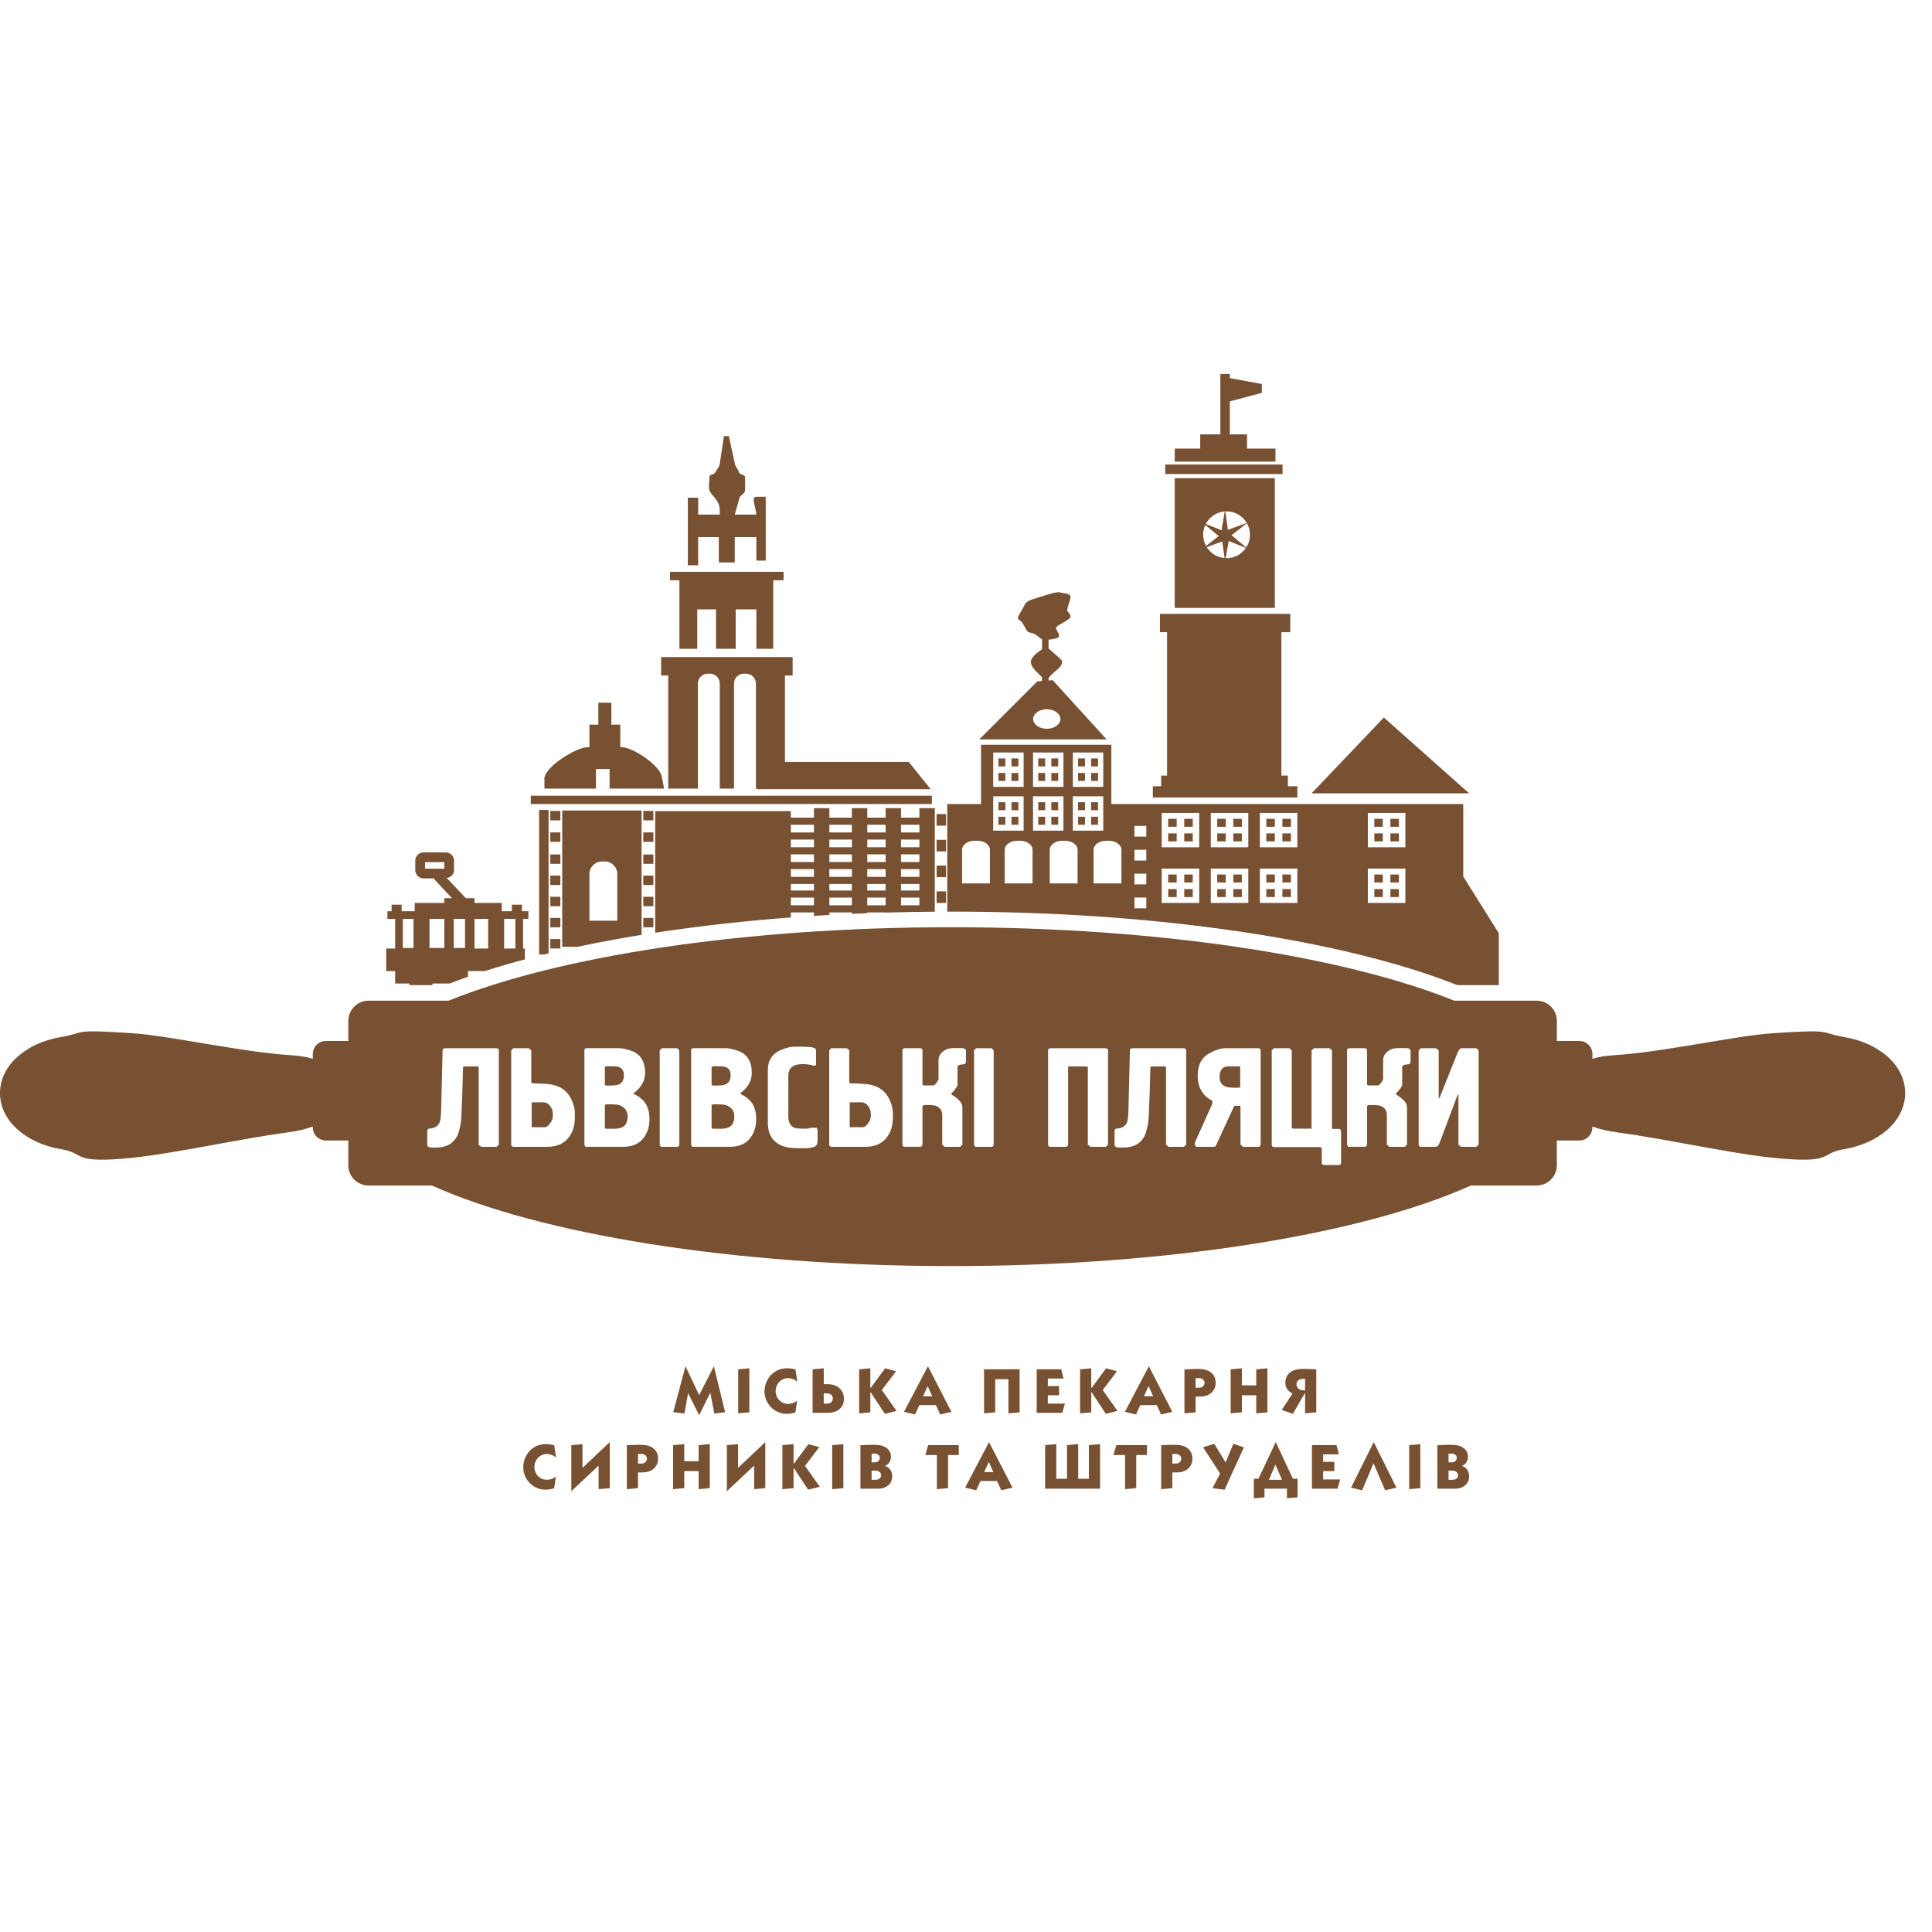 <?xml version="1.0" encoding="utf-8"?>
<!DOCTYPE svg PUBLIC "-//W3C//DTD SVG 1.1//EN" "http://www.w3.org/Graphics/SVG/1.1/DTD/svg11.dtd">
<svg version="1.1" xmlns="http://www.w3.org/2000/svg" xmlns:xlink="http://www.w3.org/1999/xlink" x="0px" y="0px" width="216px" height="216px" viewBox="0 0 216 216" enable-background="new 0 0 216 216" xml:space="preserve">
<g>
	<path fill-rule="evenodd" clip-rule="evenodd" fill="#785133" d="M106.367,103.665c23.325,0,43.915,3.253,56.219,8.212h9.219
		c1.238,0,2.252,1.014,2.252,2.252v2.252h2.517c0.801,0,1.457,0.656,1.457,1.457v0.539c0.613-0.196,1.36-0.332,2.272-0.389
		c5.622-0.342,13.598-2.178,17.861-2.469c7.071-0.48,5.159-0.053,8.014,0.423c3.854,0.642,6.822,3.123,6.822,6.267
		c0,3.145-2.969,5.625-6.822,6.268c-2.854,0.476-1.03,1.682-8.079,0.952c-4.683-0.484-11.977-2.122-17.258-2.824
		c-1.132-0.149-2.06-0.378-2.811-0.659v0.105c0,0.802-0.656,1.457-1.457,1.457h-2.517v2.781c0,1.239-1.014,2.252-2.252,2.252h-7.352
		c-12.016,5.404-33.537,9.008-58.086,9.008c-24.548,0-46.069-3.604-58.085-9.008h-7.085c-1.239,0-2.252-1.013-2.252-2.252v-2.781
		h-2.517c-0.801,0-1.457-0.655-1.457-1.457v-0.105c-0.751,0.281-1.679,0.51-2.811,0.659c-5.281,0.702-12.575,2.34-17.257,2.824
		c-7.049,0.729-5.225-0.477-8.079-0.952C2.97,127.834,0,125.354,0,122.209c0-3.144,2.97-5.625,6.823-6.267
		c2.854-0.476,0.942-0.903,8.013-0.423c4.264,0.291,12.24,2.127,17.861,2.469c0.912,0.057,1.66,0.192,2.273,0.389v-0.539
		c0-0.801,0.656-1.457,1.457-1.457h2.517v-2.252c0-1.238,1.013-2.252,2.252-2.252h8.954
		C62.453,106.917,83.043,103.665,106.367,103.665L106.367,103.665z M47.766,126.341v1.636c0,0.096,0.04,0.17,0.119,0.226
		c0.08,0.054,0.199,0.085,0.357,0.093c0.024,0,0.077,0,0.156,0c0.082,0,0.193,0,0.336,0c0.667,0,1.213-0.143,1.634-0.426
		c0.423-0.287,0.726-0.71,0.908-1.274c0.095-0.31,0.169-0.63,0.225-0.961c0.053-0.331,0.084-0.667,0.092-1.009
		c0.04-0.882,0.072-1.766,0.101-2.656c0.027-0.887,0.051-1.776,0.074-2.666l0.08-0.079h1.557l0.111,0.079v8.674l0.286,0.238h1.716
		l0.254-0.238v-10.549c0-0.158-0.111-0.238-0.334-0.238H49.8c-0.104,0-0.183,0.02-0.236,0.059c-0.056,0.04-0.082,0.101-0.082,0.18
		l-0.175,7.039c0,0.079-0.008,0.18-0.021,0.299c-0.016,0.121-0.035,0.265-0.058,0.432c-0.048,0.31-0.18,0.548-0.395,0.712
		c-0.217,0.167-0.519,0.257-0.909,0.272L47.766,126.341L47.766,126.341z M57.155,117.428v10.549c0,0.08,0.026,0.139,0.082,0.178
		c0.053,0.04,0.132,0.061,0.236,0.061h3.686c0.755,0,1.375-0.169,1.864-0.51c0.487-0.34,0.844-0.848,1.075-1.523
		c0.056-0.166,0.098-0.367,0.13-0.604c0.029-0.235,0.045-0.5,0.045-0.794c0-0.247-0.008-0.458-0.024-0.634
		c-0.016-0.177-0.04-0.32-0.071-0.431c-0.167-0.636-0.429-1.151-0.784-1.546c-0.357-0.398-0.805-0.67-1.345-0.821
		c-0.159-0.048-0.304-0.085-0.439-0.108c-0.135-0.027-0.259-0.043-0.371-0.051c-0.286-0.023-0.572-0.039-0.858-0.053
		c-0.286-0.011-0.572-0.019-0.858-0.026l-0.127-0.079v-3.607l-0.286-0.238h-1.716L57.155,117.428L57.155,117.428z M60.746,123.242
		h-1.303v2.781h1.461c0.12,0,0.239-0.057,0.363-0.167c0.122-0.111,0.249-0.278,0.384-0.501c0.056-0.095,0.095-0.203,0.122-0.322
		c0.024-0.122,0.037-0.258,0.037-0.408c0-0.119-0.008-0.228-0.021-0.323c-0.016-0.095-0.035-0.177-0.059-0.249
		c-0.119-0.27-0.259-0.474-0.421-0.609C61.148,123.309,60.96,123.242,60.746,123.242L60.746,123.242z M72.613,125.117
		c0-0.461-0.063-0.868-0.188-1.226c-0.127-0.354-0.313-0.657-0.559-0.903c-0.023-0.023-0.071-0.063-0.138-0.119
		c-0.068-0.055-0.156-0.127-0.259-0.215c-0.047-0.031-0.093-0.061-0.132-0.084c-0.042-0.026-0.082-0.051-0.122-0.074
		c-0.135-0.071-0.235-0.127-0.302-0.166c-0.066-0.041-0.103-0.064-0.111-0.072c0.016-0.016,0.032-0.031,0.047-0.045
		c0.016-0.016,0.032-0.026,0.048-0.034c0.405-0.31,0.709-0.651,0.916-1.022c0.204-0.368,0.307-0.766,0.307-1.186
		c0-0.636-0.122-1.16-0.368-1.57c-0.246-0.414-0.617-0.71-1.109-0.893c-0.302-0.111-0.572-0.191-0.81-0.238
		c-0.135-0.023-0.246-0.043-0.328-0.059c-0.085-0.014-0.141-0.021-0.165-0.021h-3.765c-0.159,0-0.238,0.08-0.238,0.238v10.47
		c0,0.104,0.021,0.183,0.061,0.235c0.04,0.057,0.098,0.082,0.177,0.082h4.083c0.675,0,1.236-0.143,1.684-0.428
		c0.447-0.287,0.786-0.716,1.017-1.287c0.087-0.207,0.151-0.427,0.193-0.657C72.592,125.613,72.613,125.371,72.613,125.117
		L72.613,125.117z M67.704,119.224l-0.08,0.079v1.971l0.08,0.079c0.024,0.008,0.071,0.013,0.143,0.013
		c0.071,0.003,0.167,0.003,0.286,0.003c0.445,0,0.763-0.032,0.954-0.095c0.445-0.144,0.667-0.493,0.667-1.049
		c0-0.619-0.302-0.953-0.905-1.001c-0.048-0.008-0.127-0.013-0.241-0.013c-0.111-0.004-0.259-0.004-0.442-0.004
		c-0.127,0-0.23,0-0.308,0.004C67.778,119.211,67.728,119.216,67.704,119.224L67.704,119.224z M67.704,123.48l-0.08,0.08v2.542
		l0.08,0.079c0.024,0.008,0.08,0.014,0.164,0.014c0.082,0.002,0.193,0.002,0.329,0.002c0.19,0,0.347,0,0.466-0.002
		c0.122,0,0.209-0.006,0.265-0.014c0.413-0.023,0.723-0.148,0.93-0.371c0.207-0.225,0.31-0.55,0.31-0.979
		c0-0.311-0.074-0.57-0.225-0.779s-0.378-0.373-0.68-0.492c-0.087-0.031-0.22-0.056-0.395-0.071c-0.178-0.017-0.4-0.024-0.67-0.024
		c-0.135,0-0.247,0-0.329,0.003C67.784,123.468,67.728,123.473,67.704,123.48L67.704,123.48z M73.757,117.428v10.47
		c0,0.104,0.021,0.183,0.061,0.235c0.04,0.057,0.098,0.082,0.177,0.082h1.716c0.08,0,0.141-0.025,0.18-0.082
		c0.04-0.053,0.058-0.132,0.058-0.235v-10.47l-0.238-0.238h-1.716L73.757,117.428L73.757,117.428z M84.544,125.117
		c0-0.461-0.063-0.868-0.188-1.226c-0.127-0.354-0.313-0.657-0.559-0.903c-0.024-0.023-0.071-0.063-0.138-0.119
		c-0.069-0.055-0.156-0.127-0.259-0.215c-0.048-0.031-0.093-0.061-0.132-0.084c-0.042-0.026-0.083-0.051-0.122-0.074
		c-0.135-0.071-0.236-0.127-0.302-0.166c-0.066-0.041-0.103-0.064-0.111-0.072c0.016-0.016,0.032-0.031,0.048-0.045
		c0.016-0.016,0.032-0.026,0.047-0.034c0.405-0.31,0.71-0.651,0.917-1.022c0.204-0.368,0.307-0.766,0.307-1.186
		c0-0.636-0.122-1.16-0.368-1.57c-0.246-0.414-0.617-0.71-1.109-0.893c-0.302-0.111-0.572-0.191-0.811-0.238
		c-0.135-0.023-0.246-0.043-0.328-0.059c-0.085-0.014-0.14-0.021-0.164-0.021h-3.765c-0.159,0-0.238,0.08-0.238,0.238v10.47
		c0,0.104,0.021,0.183,0.061,0.235c0.04,0.057,0.098,0.082,0.177,0.082h4.083c0.675,0,1.236-0.143,1.684-0.428
		c0.448-0.287,0.787-0.716,1.017-1.287c0.087-0.207,0.151-0.427,0.193-0.657C84.523,125.613,84.544,125.371,84.544,125.117
		L84.544,125.117z M79.635,119.224l-0.079,0.079v1.971l0.079,0.079c0.024,0.008,0.072,0.013,0.144,0.013
		c0.071,0.003,0.167,0.003,0.286,0.003c0.445,0,0.763-0.032,0.953-0.095c0.445-0.144,0.667-0.493,0.667-1.049
		c0-0.619-0.302-0.953-0.906-1.001c-0.047-0.008-0.127-0.013-0.241-0.013c-0.111-0.004-0.26-0.004-0.442-0.004
		c-0.127,0-0.23,0-0.307,0.004C79.709,119.211,79.659,119.216,79.635,119.224L79.635,119.224z M79.635,123.48l-0.079,0.08v2.542
		l0.079,0.079c0.024,0.008,0.08,0.014,0.165,0.014c0.082,0.002,0.193,0.002,0.328,0.002c0.191,0,0.347,0,0.466-0.002
		c0.122,0,0.209-0.006,0.265-0.014c0.413-0.023,0.723-0.148,0.929-0.371c0.207-0.225,0.31-0.55,0.31-0.979
		c0-0.311-0.074-0.57-0.225-0.779s-0.379-0.373-0.681-0.492c-0.087-0.031-0.22-0.056-0.395-0.071c-0.177-0.017-0.4-0.024-0.67-0.024
		c-0.135,0-0.246,0-0.328,0.003C79.714,123.468,79.659,123.473,79.635,123.48L79.635,123.48z M89.438,128.375
		c0.214,0,0.381,0,0.503,0c0.119,0,0.196,0,0.228,0c0.071-0.009,0.156-0.017,0.251-0.029c0.095-0.012,0.201-0.027,0.32-0.051
		c0.151-0.023,0.275-0.063,0.371-0.117c0.096-0.055,0.162-0.121,0.202-0.201c0.047-0.095,0.079-0.206,0.095-0.333
		c0-0.095,0-0.35,0-0.763c0-0.143,0-0.26,0-0.347c0-0.091,0-0.153,0-0.193l-0.095-0.238c-0.008-0.008-0.035-0.013-0.083-0.013
		c-0.047-0.004-0.116-0.004-0.204-0.004c-0.119,0-0.214,0-0.289,0.004c-0.071,0-0.125,0.005-0.156,0.013
		c-0.024,0-0.056,0.008-0.095,0.021c-0.04,0.017-0.087,0.035-0.143,0.059c-0.048,0-0.238,0-0.572,0
		c-0.214,0-0.397-0.008-0.548-0.021c-0.151-0.016-0.27-0.033-0.357-0.058c-0.246-0.087-0.429-0.238-0.551-0.458
		c-0.119-0.217-0.18-0.503-0.18-0.86v-4.496c0-0.437,0.13-0.766,0.392-0.987c0.259-0.221,0.648-0.332,1.165-0.332
		c0.135,0,0.244,0,0.323,0.004c0.079,0,0.129,0.004,0.153,0.013c0.095,0.008,0.212,0.024,0.347,0.05
		c0.138,0.024,0.297,0.061,0.479,0.109c0.016,0,0.032,0,0.048,0c0.063,0,0.111-0.014,0.143-0.037
		c0.032-0.027,0.048-0.066,0.048-0.122v-1.558c0-0.079-0.034-0.148-0.106-0.203c-0.069-0.056-0.172-0.098-0.307-0.13
		c-0.135-0.024-0.307-0.042-0.514-0.058c-0.209-0.014-0.456-0.021-0.741-0.021c-0.23,0-0.411,0-0.538,0c-0.13,0-0.209,0-0.241,0
		c-0.214,0.008-0.437,0.039-0.669,0.095c-0.23,0.056-0.474,0.136-0.729,0.238c-0.516,0.207-0.903,0.501-1.157,0.882
		c-0.257,0.381-0.384,0.85-0.384,1.406v5.895c0,0.706,0.164,1.286,0.49,1.733c0.326,0.45,0.813,0.769,1.464,0.95
		c0.199,0.057,0.437,0.096,0.712,0.122C88.786,128.361,89.096,128.375,89.438,128.375L89.438,128.375z M92.71,117.428v10.549
		c0,0.08,0.026,0.139,0.082,0.178c0.053,0.04,0.132,0.061,0.235,0.061h3.686c0.754,0,1.374-0.169,1.864-0.51
		c0.487-0.34,0.845-0.848,1.075-1.523c0.056-0.166,0.098-0.367,0.13-0.604c0.029-0.235,0.045-0.5,0.045-0.794
		c0-0.247-0.008-0.458-0.024-0.634c-0.016-0.177-0.04-0.32-0.071-0.431c-0.167-0.636-0.429-1.151-0.784-1.546
		c-0.357-0.398-0.805-0.67-1.345-0.821c-0.159-0.048-0.305-0.085-0.439-0.108c-0.135-0.027-0.26-0.043-0.371-0.051
		c-0.286-0.023-0.572-0.039-0.858-0.053c-0.286-0.011-0.572-0.019-0.858-0.026l-0.127-0.079v-3.607l-0.286-0.238h-1.716
		L92.71,117.428L92.71,117.428z M96.3,123.242h-1.303v2.781h1.461c0.119,0,0.238-0.057,0.363-0.167
		c0.122-0.111,0.249-0.278,0.384-0.501c0.056-0.095,0.095-0.203,0.122-0.322c0.024-0.122,0.037-0.258,0.037-0.408
		c0-0.119-0.008-0.228-0.021-0.323c-0.016-0.095-0.035-0.177-0.059-0.249c-0.119-0.27-0.259-0.474-0.421-0.609
		C96.703,123.309,96.515,123.242,96.3,123.242L96.3,123.242z M103.259,123.561c0.024-0.008,0.074-0.014,0.153-0.014
		c0.077-0.002,0.18-0.002,0.307-0.002c0.23,0,0.421,0.008,0.575,0.023c0.151,0.016,0.268,0.04,0.347,0.072
		c0.23,0.095,0.405,0.225,0.522,0.391c0.119,0.165,0.177,0.363,0.177,0.594v3.352l0.286,0.238h1.716l0.254-0.238v-4.082
		c0-0.151-0.021-0.289-0.061-0.416c-0.043-0.125-0.106-0.236-0.193-0.331c-0.072-0.079-0.141-0.151-0.207-0.217
		c-0.066-0.063-0.135-0.124-0.206-0.181c-0.096-0.079-0.255-0.19-0.477-0.333c-0.032-0.024-0.056-0.045-0.071-0.063
		c-0.016-0.02-0.024-0.04-0.024-0.064c0-0.008,0-0.013,0-0.016c0-0.002,0-0.008,0-0.016c0.087-0.088,0.175-0.18,0.26-0.275
		c0.082-0.096,0.161-0.193,0.233-0.297c0.07-0.095,0.124-0.177,0.156-0.248c0.033-0.069,0.05-0.125,0.05-0.164v-1.971
		c0-0.055,0.017-0.104,0.05-0.143c0.032-0.04,0.085-0.072,0.156-0.096c0.057-0.016,0.125-0.031,0.204-0.045
		c0.082-0.016,0.178-0.026,0.288-0.034c0.08-0.024,0.141-0.056,0.181-0.099c0.04-0.039,0.059-0.092,0.059-0.156v-1.303
		c0-0.047-0.026-0.092-0.082-0.132c-0.054-0.04-0.133-0.074-0.235-0.106c-0.119-0.008-0.236-0.013-0.35-0.013
		c-0.114-0.003-0.23-0.003-0.35-0.003c-0.263,0-0.477,0.008-0.646,0.023c-0.167,0.017-0.291,0.041-0.371,0.072
		c-0.341,0.127-0.599,0.299-0.773,0.514c-0.172,0.217-0.26,0.479-0.26,0.789v2.049c0,0.04-0.016,0.094-0.05,0.159
		c-0.032,0.066-0.084,0.151-0.156,0.255c-0.071,0.103-0.143,0.182-0.209,0.234c-0.069,0.057-0.132,0.083-0.188,0.083h-1.064
		l-0.127-0.079v-3.846c0-0.079-0.032-0.14-0.093-0.18c-0.063-0.039-0.154-0.059-0.273-0.059h-1.557c-0.104,0-0.183,0.02-0.236,0.059
		c-0.056,0.04-0.082,0.101-0.082,0.18v10.47c0,0.104,0.021,0.183,0.061,0.235c0.04,0.057,0.098,0.082,0.178,0.082h1.716
		c0.095,0,0.167-0.025,0.214-0.082c0.048-0.053,0.072-0.132,0.072-0.235v-4.257L103.259,123.561L103.259,123.561z M108.898,117.428
		v10.47c0,0.104,0.021,0.183,0.061,0.235c0.04,0.057,0.099,0.082,0.178,0.082h1.716c0.079,0,0.141-0.025,0.18-0.082
		c0.04-0.053,0.059-0.132,0.059-0.235v-10.47l-0.238-0.238h-1.716L108.898,117.428L108.898,117.428z M121.497,119.224l0.127,0.079
		v8.674l0.286,0.238h1.716l0.254-0.238v-10.549c0-0.158-0.111-0.238-0.334-0.238h-6.053c-0.104,0-0.183,0.02-0.235,0.059
		c-0.056,0.04-0.082,0.101-0.082,0.18v10.47c0,0.104,0.021,0.183,0.061,0.235c0.04,0.057,0.098,0.082,0.178,0.082h1.716
		c0.095,0,0.167-0.025,0.214-0.082c0.048-0.053,0.072-0.132,0.072-0.235v-8.674H121.497L121.497,119.224z M124.61,126.341v1.636
		c0,0.096,0.04,0.17,0.119,0.226c0.079,0.054,0.198,0.085,0.357,0.093c0.024,0,0.077,0,0.156,0c0.082,0,0.193,0,0.337,0
		c0.667,0,1.212-0.143,1.633-0.426c0.424-0.287,0.726-0.71,0.908-1.274c0.096-0.31,0.17-0.63,0.226-0.961
		c0.053-0.331,0.085-0.667,0.093-1.009c0.039-0.882,0.071-1.766,0.101-2.656c0.026-0.887,0.05-1.776,0.074-2.666l0.079-0.079h1.557
		l0.111,0.079v8.674l0.286,0.238h1.716l0.254-0.238v-10.549c0-0.158-0.111-0.238-0.333-0.238h-5.64c-0.104,0-0.184,0.02-0.236,0.059
		c-0.056,0.04-0.082,0.101-0.082,0.18l-0.175,7.039c0,0.079-0.008,0.18-0.021,0.299c-0.017,0.121-0.035,0.265-0.059,0.432
		c-0.048,0.31-0.18,0.548-0.395,0.712c-0.217,0.167-0.52,0.257-0.908,0.272L124.61,126.341L124.61,126.341z M133.904,120.24
		c0,0.659,0.135,1.227,0.408,1.699c0.27,0.475,0.68,0.851,1.229,1.129v0.334l-1.954,4.336c0,0.017,0,0.064,0,0.144
		c0,0.223,0.079,0.333,0.238,0.333h1.874c0.056,0,0.106-0.013,0.151-0.037c0.045-0.025,0.079-0.065,0.104-0.121l2.033-4.416h0.699
		v4.336l0.286,0.238h1.715c0.088,0,0.151-0.025,0.193-0.082c0.04-0.053,0.062-0.132,0.062-0.235v-10.47
		c0-0.158-0.111-0.238-0.334-0.238h-3.59c-0.509,0-1.112,0.191-1.812,0.572c-0.437,0.238-0.763,0.564-0.979,0.977
		C134.013,119.152,133.904,119.652,133.904,120.24L133.904,120.24z M136.351,120.415c0,0.286,0.063,0.519,0.188,0.702
		c0.127,0.182,0.313,0.314,0.559,0.395c0.095,0.031,0.228,0.055,0.395,0.071c0.169,0.016,0.376,0.023,0.622,0.023
		c0.127,0,0.228,0,0.299,0c0.074,0,0.122,0,0.146,0l0.095-0.095v-2.288h-1.318c-0.326,0-0.572,0.098-0.736,0.296
		C136.433,119.719,136.351,120.018,136.351,120.415L136.351,120.415z M142.182,117.428v10.47c0,0.119,0.021,0.207,0.061,0.265
		c0.04,0.056,0.098,0.085,0.178,0.085h5.227l0.127,0.128v1.636c0,0.159,0.096,0.238,0.286,0.238h1.636
		c0.08,0,0.141-0.026,0.181-0.082c0.04-0.054,0.058-0.133,0.058-0.235v-3.337c0-0.254-0.079-0.381-0.238-0.381h-0.778v-8.786
		l-0.286-0.238h-1.715l-0.286,0.238v8.754h-2.081l-0.127-0.079v-8.675l-0.286-0.238h-1.716L142.182,117.428L142.182,117.428z
		 M152.969,123.561c0.023-0.008,0.074-0.014,0.153-0.014c0.077-0.002,0.18-0.002,0.307-0.002c0.23,0,0.421,0.008,0.575,0.023
		c0.15,0.016,0.268,0.04,0.347,0.072c0.23,0.095,0.405,0.225,0.521,0.391c0.119,0.165,0.178,0.363,0.178,0.594v3.352l0.286,0.238
		h1.715l0.255-0.238v-4.082c0-0.151-0.021-0.289-0.062-0.416c-0.042-0.125-0.105-0.236-0.193-0.331
		c-0.071-0.079-0.14-0.151-0.206-0.217c-0.066-0.063-0.135-0.124-0.206-0.181c-0.096-0.079-0.255-0.19-0.477-0.333
		c-0.032-0.024-0.056-0.045-0.072-0.063c-0.016-0.02-0.023-0.04-0.023-0.064c0-0.008,0-0.013,0-0.016c0-0.002,0-0.008,0-0.016
		c0.087-0.088,0.175-0.18,0.26-0.275c0.082-0.096,0.161-0.193,0.232-0.297c0.071-0.095,0.125-0.177,0.156-0.248
		c0.034-0.069,0.051-0.125,0.051-0.164v-1.971c0-0.055,0.016-0.104,0.05-0.143c0.032-0.04,0.085-0.072,0.156-0.096
		c0.056-0.016,0.125-0.031,0.204-0.045c0.082-0.016,0.178-0.026,0.289-0.034c0.079-0.024,0.14-0.056,0.18-0.099
		c0.04-0.039,0.059-0.092,0.059-0.156v-1.303c0-0.047-0.027-0.092-0.083-0.132c-0.053-0.04-0.132-0.074-0.235-0.106
		c-0.119-0.008-0.235-0.013-0.35-0.013c-0.113-0.003-0.23-0.003-0.35-0.003c-0.262,0-0.477,0.008-0.646,0.023
		c-0.167,0.017-0.291,0.041-0.371,0.072c-0.342,0.127-0.599,0.299-0.773,0.514c-0.172,0.217-0.259,0.479-0.259,0.789v2.049
		c0,0.04-0.016,0.094-0.051,0.159c-0.031,0.066-0.084,0.151-0.156,0.255c-0.071,0.103-0.143,0.182-0.209,0.234
		c-0.068,0.057-0.133,0.083-0.188,0.083h-1.064l-0.128-0.079v-3.846c0-0.079-0.031-0.14-0.092-0.18
		c-0.063-0.039-0.154-0.059-0.273-0.059h-1.557c-0.104,0-0.183,0.02-0.235,0.059c-0.056,0.04-0.082,0.101-0.082,0.18v10.47
		c0,0.104,0.021,0.183,0.061,0.235c0.04,0.057,0.098,0.082,0.178,0.082h1.716c0.095,0,0.166-0.025,0.214-0.082
		c0.048-0.053,0.071-0.132,0.071-0.235v-4.257L152.969,123.561L152.969,123.561z M158.608,117.428v10.47
		c0,0.104,0.021,0.183,0.061,0.235c0.04,0.057,0.099,0.082,0.178,0.082h1.636c0.096,0,0.178-0.025,0.249-0.082
		c0.069-0.053,0.125-0.132,0.165-0.235l2.033-5.401l0.127-0.158v5.639l0.286,0.238h1.716l0.254-0.238v-10.549l-0.254-0.238h-1.637
		c-0.088,0-0.172,0.049-0.252,0.144c-0.082,0.095-0.161,0.238-0.24,0.429l-1.954,4.893l-0.127,0.176v-5.402l-0.286-0.238h-1.716
		L158.608,117.428L158.608,117.428z M78.167,158.217l1.248-2.51l0.447,2.332l1.205-0.155l-1.254-5.133l-1.645,3.219l-1.531-3.219
		l-1.369,5.133l1.255,0.149l0.404-2.276L78.167,158.217L78.167,158.217z M82.529,153.091v4.921l1.248-0.113v-4.921L82.529,153.091
		L82.529,153.091z M88.934,153.105c-0.142-0.043-0.287-0.074-0.438-0.096c-0.151-0.021-0.31-0.032-0.477-0.032
		c-0.291,0.001-0.555,0.039-0.794,0.112s-0.453,0.175-0.64,0.305c-0.189,0.129-0.354,0.279-0.492,0.448
		c-0.14,0.169-0.255,0.35-0.348,0.542c-0.091,0.193-0.16,0.389-0.205,0.588c-0.044,0.2-0.067,0.396-0.067,0.586
		c0.001,0.272,0.043,0.535,0.126,0.783c0.084,0.249,0.201,0.479,0.352,0.688c0.152,0.211,0.331,0.393,0.536,0.547
		c0.207,0.155,0.433,0.275,0.68,0.361s0.507,0.129,0.78,0.131c0.105,0,0.214-0.008,0.326-0.021s0.225-0.03,0.335-0.054
		c0.111-0.024,0.216-0.051,0.317-0.082l0.198-1.297c-0.107,0.082-0.22,0.148-0.336,0.2c-0.117,0.051-0.234,0.089-0.35,0.111
		c-0.116,0.023-0.224,0.035-0.327,0.035c-0.195-0.001-0.376-0.038-0.543-0.11c-0.168-0.071-0.314-0.172-0.441-0.302
		c-0.126-0.129-0.226-0.28-0.296-0.452s-0.107-0.359-0.109-0.561c0.001-0.203,0.037-0.393,0.106-0.568
		c0.07-0.175,0.168-0.33,0.294-0.462c0.127-0.132,0.274-0.235,0.443-0.31s0.354-0.112,0.553-0.113
		c0.158,0.001,0.302,0.023,0.434,0.064c0.13,0.041,0.245,0.092,0.342,0.148c0.1,0.06,0.181,0.115,0.245,0.17L88.934,153.105
		L88.934,153.105z M92.098,152.978l-1.248,0.113v4.864h1.667c0.301-0.003,0.558-0.037,0.771-0.105s0.39-0.16,0.529-0.273
		s0.25-0.238,0.329-0.377c0.079-0.137,0.135-0.276,0.167-0.417c0.033-0.141,0.048-0.272,0.047-0.395
		c0-0.165-0.024-0.327-0.071-0.485c-0.047-0.16-0.12-0.308-0.215-0.447c-0.096-0.138-0.216-0.26-0.361-0.366
		c-0.146-0.104-0.316-0.188-0.512-0.248c-0.195-0.06-0.416-0.09-0.663-0.091h-0.439V152.978L92.098,152.978z M92.098,155.778h0.34
		c0.142,0,0.264,0.024,0.364,0.071c0.101,0.047,0.177,0.113,0.229,0.197c0.053,0.084,0.08,0.184,0.08,0.299
		c-0.001,0.108-0.019,0.198-0.055,0.27c-0.036,0.071-0.083,0.129-0.14,0.171c-0.058,0.041-0.119,0.073-0.185,0.093
		c-0.066,0.021-0.128,0.033-0.189,0.039c-0.062,0.006-0.112,0.01-0.155,0.009h-0.291V155.778L92.098,155.778z M97.304,152.978
		l-1.248,0.113v4.921l1.248-0.113v-2.248h0.036l1.595,2.418l1.304-0.326l-1.652-2.333l1.595-2.105l-1.219-0.326l-1.624,2.198h-0.036
		V152.978L97.304,152.978z M102.787,157.097h1.85l0.475,1.042l1.255-0.297l-2.623-5.091l-2.673,5.091l1.241,0.297L102.787,157.097
		L102.787,157.097z M103.716,154.97l0.51,1.134h-1.028L103.716,154.97L103.716,154.97z M110.017,153.091v4.921l1.247-0.113v-3.701
		h1.482v3.814l1.248-0.113v-4.808H110.017L110.017,153.091z M115.903,153.091v4.864h2.857l0.298-1.028h-1.907v-0.937h1.255v-1.027
		h-1.255v-0.844h1.758l-0.263-1.028H115.903L115.903,153.091z M122.003,152.978l-1.248,0.113v4.921l1.248-0.113v-2.248h0.035
		l1.596,2.418l1.304-0.326l-1.651-2.333l1.595-2.105l-1.219-0.326l-1.624,2.198h-0.035V152.978L122.003,152.978z M127.485,157.097
		h1.851l0.475,1.042l1.255-0.297l-2.623-5.091l-2.673,5.091l1.241,0.297L127.485,157.097L127.485,157.097z M128.414,154.97
		l0.511,1.134h-1.028L128.414,154.97L128.414,154.97z M132.422,158.012l1.248-0.113v-1.759h0.524
		c0.233-0.001,0.441-0.03,0.626-0.087c0.185-0.055,0.346-0.133,0.482-0.23c0.139-0.1,0.252-0.213,0.343-0.344
		c0.091-0.129,0.159-0.267,0.204-0.413c0.045-0.147,0.067-0.298,0.067-0.45c0.002-0.064-0.005-0.148-0.017-0.249
		c-0.013-0.101-0.04-0.21-0.08-0.327c-0.041-0.117-0.105-0.234-0.189-0.352c-0.085-0.115-0.198-0.222-0.342-0.317
		c-0.144-0.097-0.323-0.174-0.539-0.231c-0.217-0.06-0.478-0.089-0.782-0.09c-0.114,0-0.24,0.001-0.375,0.004
		c-0.135,0.002-0.271,0.006-0.411,0.01c-0.141,0.005-0.275,0.01-0.405,0.016s-0.248,0.013-0.354,0.02V158.012L132.422,158.012z
		 M133.67,154.076h0.376c0.126,0.002,0.234,0.025,0.328,0.071s0.165,0.108,0.218,0.187c0.051,0.078,0.078,0.164,0.078,0.26
		c0,0.06-0.01,0.122-0.031,0.186c-0.02,0.064-0.053,0.123-0.101,0.179c-0.046,0.056-0.108,0.101-0.186,0.136
		c-0.078,0.035-0.172,0.053-0.286,0.053h-0.396V154.076L133.67,154.076z M137.593,153.091v4.921l1.248-0.113v-1.908h1.609v2.021
		l1.247-0.113v-4.921l-1.247,0.113v1.794h-1.609v-1.907L137.593,153.091L137.593,153.091z M147.159,153.091
		c-0.09-0.006-0.198-0.011-0.324-0.015c-0.126-0.006-0.259-0.01-0.396-0.015c-0.14-0.003-0.274-0.007-0.405-0.009
		c-0.131-0.003-0.247-0.004-0.349-0.004c-0.337,0.001-0.623,0.035-0.856,0.103c-0.234,0.067-0.426,0.155-0.574,0.269
		c-0.148,0.111-0.263,0.236-0.345,0.373c-0.08,0.136-0.136,0.275-0.166,0.416c-0.031,0.141-0.045,0.273-0.044,0.399
		c0.001,0.183,0.037,0.351,0.105,0.505c0.069,0.154,0.164,0.289,0.286,0.404c0.12,0.116,0.26,0.207,0.417,0.274l-1.205,1.837
		l1.24,0.439l1.368-2.354v2.297l1.248-0.113V153.091L147.159,153.091z M145.911,155.438h-0.205c-0.168-0.002-0.309-0.035-0.421-0.1
		s-0.196-0.148-0.253-0.252c-0.057-0.104-0.085-0.215-0.085-0.336c0.001-0.124,0.032-0.229,0.092-0.318
		c0.061-0.09,0.145-0.156,0.253-0.205c0.11-0.047,0.237-0.072,0.386-0.072h0.233V155.438L145.911,155.438z M61.958,161.584
		c-0.142-0.042-0.287-0.074-0.438-0.096c-0.151-0.021-0.31-0.031-0.476-0.031c-0.291,0.001-0.555,0.039-0.794,0.112
		s-0.453,0.175-0.641,0.305c-0.189,0.129-0.353,0.278-0.491,0.448c-0.14,0.168-0.255,0.35-0.348,0.542
		c-0.091,0.192-0.16,0.389-0.204,0.589c-0.045,0.199-0.068,0.395-0.068,0.584c0.001,0.273,0.044,0.536,0.126,0.784
		c0.084,0.249,0.201,0.479,0.353,0.688c0.152,0.21,0.331,0.393,0.536,0.547c0.207,0.155,0.433,0.275,0.68,0.362
		c0.247,0.084,0.507,0.129,0.78,0.129c0.105,0,0.214-0.006,0.326-0.02c0.112-0.013,0.225-0.031,0.335-0.055
		c0.111-0.023,0.216-0.051,0.317-0.081l0.198-1.298c-0.107,0.083-0.22,0.149-0.336,0.201c-0.117,0.051-0.234,0.089-0.35,0.111
		c-0.116,0.023-0.224,0.035-0.327,0.035c-0.195-0.001-0.376-0.037-0.543-0.109c-0.168-0.072-0.314-0.173-0.441-0.303
		c-0.126-0.129-0.226-0.28-0.296-0.453c-0.071-0.171-0.108-0.359-0.109-0.56c0.001-0.204,0.037-0.393,0.106-0.568
		c0.07-0.175,0.167-0.33,0.294-0.462c0.126-0.133,0.274-0.235,0.443-0.311c0.169-0.074,0.353-0.111,0.553-0.113
		c0.159,0.002,0.303,0.023,0.434,0.065c0.13,0.04,0.245,0.091,0.342,0.149c0.1,0.059,0.181,0.114,0.245,0.168L61.958,161.584
		L61.958,161.584z M63.875,161.57v5.147l3.049-2.857v2.63l1.248-0.113v-5.146l-3.048,2.878v-2.651L63.875,161.57L63.875,161.57z
		 M70.081,166.49l1.248-0.113v-1.758h0.525c0.232-0.002,0.441-0.029,0.626-0.086c0.185-0.057,0.345-0.134,0.482-0.232
		c0.138-0.099,0.251-0.213,0.343-0.342c0.091-0.129,0.159-0.268,0.204-0.414c0.045-0.147,0.067-0.298,0.067-0.45
		c0.001-0.065-0.005-0.149-0.017-0.249c-0.013-0.101-0.04-0.209-0.08-0.328c-0.042-0.116-0.105-0.233-0.189-0.351
		c-0.085-0.116-0.198-0.222-0.342-0.317c-0.143-0.098-0.323-0.174-0.539-0.232s-0.477-0.088-0.782-0.09
		c-0.115,0-0.24,0.002-0.375,0.004s-0.271,0.006-0.411,0.011c-0.141,0.005-0.275,0.009-0.405,0.016
		c-0.13,0.006-0.248,0.013-0.354,0.021V166.49L70.081,166.49z M71.329,162.556h0.376c0.126,0.001,0.235,0.024,0.329,0.071
		c0.093,0.046,0.165,0.108,0.217,0.187c0.051,0.078,0.078,0.164,0.078,0.26c0,0.06-0.01,0.122-0.031,0.186
		c-0.02,0.063-0.053,0.123-0.101,0.179c-0.046,0.056-0.109,0.101-0.186,0.136c-0.078,0.034-0.172,0.052-0.286,0.054h-0.397V162.556
		L71.329,162.556z M75.252,161.57v4.92l1.248-0.113v-1.906h1.609v2.02l1.248-0.113v-4.92l-1.248,0.113v1.794H76.5v-1.907
		L75.252,161.57L75.252,161.57z M81.266,161.57v5.147l3.048-2.857v2.63l1.248-0.113v-5.146l-3.048,2.878v-2.651L81.266,161.57
		L81.266,161.57z M88.72,161.457l-1.248,0.113v4.92l1.248-0.113v-2.247h0.036l1.595,2.417l1.304-0.326l-1.652-2.332l1.595-2.105
		l-1.219-0.326l-1.624,2.197H88.72V161.457L88.72,161.457z M93.04,161.57v4.92l1.248-0.113v-4.92L93.04,161.57L93.04,161.57z
		 M96.197,166.434h1.971c0.231-0.001,0.443-0.033,0.636-0.098c0.192-0.064,0.359-0.157,0.501-0.277
		c0.141-0.122,0.25-0.268,0.327-0.438c0.077-0.172,0.116-0.363,0.117-0.576c0-0.177-0.03-0.338-0.087-0.488
		c-0.057-0.15-0.143-0.28-0.258-0.393c-0.115-0.111-0.257-0.198-0.428-0.262v-0.027c0.131-0.055,0.244-0.132,0.339-0.229
		c0.094-0.098,0.167-0.214,0.22-0.348c0.052-0.133,0.078-0.282,0.079-0.445c0-0.136-0.021-0.27-0.066-0.399
		c-0.045-0.131-0.113-0.253-0.208-0.367c-0.093-0.113-0.215-0.214-0.362-0.299c-0.148-0.085-0.326-0.151-0.533-0.196
		c-0.142-0.027-0.285-0.045-0.429-0.053c-0.145-0.009-0.287-0.012-0.429-0.012c-0.107,0-0.225,0.003-0.352,0.006
		c-0.126,0.004-0.254,0.009-0.383,0.014c-0.129,0.006-0.25,0.012-0.363,0.017c-0.113,0.006-0.21,0.011-0.292,0.015V166.434
		L96.197,166.434z M97.445,163.492v-0.972h0.354c0.112,0.001,0.21,0.021,0.295,0.06c0.085,0.041,0.151,0.096,0.198,0.162
		c0.049,0.068,0.072,0.146,0.073,0.232c0.001,0.082-0.018,0.162-0.055,0.24c-0.038,0.08-0.099,0.145-0.185,0.196
		c-0.084,0.052-0.195,0.078-0.334,0.081H97.445L97.445,163.492z M97.445,165.441v-1.021h0.404c0.129,0.002,0.237,0.018,0.322,0.051
		c0.085,0.031,0.152,0.074,0.202,0.125c0.049,0.052,0.085,0.107,0.106,0.166c0.021,0.059,0.031,0.115,0.03,0.169
		c0.001,0.052-0.008,0.108-0.028,0.167c-0.019,0.058-0.053,0.113-0.101,0.166c-0.048,0.051-0.115,0.094-0.2,0.127
		s-0.194,0.05-0.324,0.051H97.445L97.445,165.441z M103.767,161.57l-0.319,1.105h1.297v3.814l1.248-0.113v-3.701h1.199v-1.105
		H103.767L103.767,161.57z M109.618,165.576h1.851l0.475,1.042l1.255-0.298l-2.623-5.09l-2.673,5.09l1.24,0.298L109.618,165.576
		L109.618,165.576z M110.547,163.449l0.511,1.135h-1.028L110.547,163.449L110.547,163.449z M119.293,161.57v3.758h-1.198v-3.871
		l-1.247,0.113v4.863h6.14v-4.977l-1.248,0.113v3.758h-1.198v-3.871L119.293,161.57L119.293,161.57z M124.805,161.57l-0.319,1.105
		h1.298v3.814l1.247-0.113v-3.701h1.198v-1.105H124.805L124.805,161.57z M129.819,166.49l1.247-0.113v-1.758h0.525
		c0.232-0.002,0.44-0.029,0.626-0.086c0.185-0.057,0.345-0.134,0.482-0.232s0.251-0.213,0.343-0.342
		c0.091-0.129,0.159-0.268,0.204-0.414c0.045-0.147,0.067-0.298,0.067-0.45c0.001-0.065-0.005-0.149-0.017-0.249
		c-0.013-0.101-0.04-0.209-0.08-0.328c-0.042-0.116-0.105-0.233-0.189-0.351c-0.085-0.116-0.198-0.222-0.343-0.317
		c-0.143-0.098-0.322-0.174-0.538-0.232c-0.217-0.059-0.478-0.088-0.782-0.09c-0.115,0-0.24,0.002-0.375,0.004
		s-0.271,0.006-0.411,0.011c-0.141,0.005-0.275,0.009-0.405,0.016c-0.13,0.006-0.248,0.013-0.354,0.021V166.49L129.819,166.49z
		 M131.066,162.556h0.376c0.127,0.001,0.235,0.024,0.329,0.071c0.093,0.046,0.165,0.108,0.217,0.187
		c0.051,0.078,0.078,0.164,0.078,0.26c0,0.06-0.01,0.122-0.03,0.186s-0.054,0.123-0.101,0.179c-0.046,0.056-0.108,0.101-0.186,0.136
		c-0.078,0.034-0.173,0.052-0.286,0.054h-0.397V162.556L131.066,162.556z M134.508,161.812l1.9,2.928l-0.844,1.638l1.347,0.17
		l2.162-4.735l-1.177-0.397l-0.872,2.078l-1.269-2.078L134.508,161.812L134.508,161.812z M142.628,161.23l-1.929,4.098h-0.518v2.184
		l1.191-0.113v-0.965h2.51v1.078l1.191-0.113v-2.07h-0.518L142.628,161.23L142.628,161.23z M142.593,163.754l0.737,1.688h-1.461
		L142.593,163.754L142.593,163.754z M146.679,161.57v4.863h2.857l0.297-1.027h-1.907v-0.936h1.255v-1.028h-1.255v-0.844h1.759
		l-0.263-1.028H146.679L146.679,161.57z M153.558,163.591l1.305,3.027l1.255-0.298l-2.531-5.09l-2.538,5.09l1.241,0.298
		L153.558,163.591L153.558,163.591z M157.545,161.57v4.92l1.247-0.113v-4.92L157.545,161.57L157.545,161.57z M160.702,166.434h1.971
		c0.231-0.001,0.443-0.033,0.636-0.098s0.359-0.157,0.501-0.277c0.141-0.122,0.249-0.268,0.327-0.438
		c0.077-0.172,0.116-0.363,0.117-0.576c0-0.177-0.029-0.338-0.088-0.488c-0.057-0.15-0.143-0.28-0.257-0.393
		c-0.115-0.111-0.258-0.198-0.428-0.262v-0.027c0.131-0.055,0.243-0.132,0.339-0.229c0.095-0.098,0.168-0.214,0.22-0.348
		c0.052-0.133,0.078-0.282,0.079-0.445c0-0.136-0.021-0.27-0.066-0.399c-0.045-0.131-0.113-0.253-0.208-0.367
		c-0.093-0.113-0.215-0.214-0.362-0.299c-0.148-0.085-0.326-0.151-0.533-0.196c-0.142-0.027-0.285-0.045-0.429-0.053
		c-0.145-0.009-0.287-0.012-0.429-0.012c-0.108,0-0.225,0.003-0.353,0.006c-0.126,0.004-0.254,0.009-0.383,0.014
		c-0.129,0.006-0.249,0.012-0.363,0.017c-0.113,0.006-0.21,0.011-0.291,0.015V166.434L160.702,166.434z M161.949,163.492v-0.972
		h0.354c0.112,0.001,0.211,0.021,0.296,0.06c0.085,0.041,0.151,0.096,0.198,0.162c0.049,0.068,0.072,0.146,0.073,0.232
		c0.001,0.082-0.018,0.162-0.056,0.24c-0.037,0.08-0.099,0.145-0.185,0.196c-0.083,0.052-0.194,0.078-0.334,0.081H161.949
		L161.949,163.492z M161.949,165.441v-1.021h0.404c0.129,0.002,0.236,0.018,0.321,0.051c0.085,0.031,0.152,0.074,0.202,0.125
		c0.05,0.052,0.085,0.107,0.106,0.166c0.021,0.059,0.031,0.115,0.029,0.169c0.002,0.052-0.008,0.108-0.028,0.167
		c-0.019,0.058-0.053,0.113-0.1,0.166c-0.049,0.051-0.115,0.094-0.2,0.127s-0.193,0.05-0.324,0.051H161.949L161.949,165.441z
		 M123.721,82.669h-14.24l6.491-6.491l0.529-0.041v-0.413c-0.617-0.657-1.258-1.079-1.258-1.832
		c0.269-0.649,0.618-0.833,1.258-1.304v-1.122c-0.342-0.164-0.645-0.546-0.963-0.638c-0.888-0.255-0.529-0.06-1.22-1.167
		c-0.359-0.579-0.904-0.125-0.065-1.474c0.399-0.642,0.271-0.923,1.352-1.233c0.59-0.169,2.445-0.846,2.854-0.729
		s0.842,0.088,1.15,0.298c0.309,0.21-0.435,1.52-0.263,1.797c0.173,0.277,0.335,0.317,0.335,0.637s-1.421,0.89-1.593,1.167
		c-0.173,0.277,0.765,1.025,0.039,1.234c-0.282,0.081-0.583,0.137-0.897,0.164v0.957c0.422,0.447,0.97,0.799,1.523,1.413
		c0,0.809-0.841,1.037-1.523,1.905v0.283l0.464-0.036L123.721,82.669L123.721,82.669z M117.031,79.292
		c-0.842,0-1.523,0.49-1.523,1.093c0,0.604,0.682,1.093,1.523,1.093c0.841,0,1.523-0.489,1.523-1.093
		C118.555,79.781,117.872,79.292,117.031,79.292L117.031,79.292z M134.185,48.56h2.252v-6.755h1.06v0.47l3.577,0.656v0.993
		l-3.577,0.954v3.682h1.921v1.59h3.18v1.457h-11.26V50.15h2.848V48.56L134.185,48.56z M130.277,51.938h13.113v1.06h-13.113V51.938
		L130.277,51.938z M131.337,53.461h11.193v14.504h-11.193V53.461L131.337,53.461z M137.132,57.17c-0.046,0-0.092,0.001-0.137,0.003
		l0.287,2.067l2.108-0.775C138.937,57.69,138.095,57.17,137.132,57.17L137.132,57.17z M139.407,58.494l-1.724,1.343l1.645,1.372
		c0.266-0.409,0.42-0.897,0.42-1.421C139.748,59.316,139.624,58.875,139.407,58.494L139.407,58.494z M139.292,61.263l-1.925-0.781
		l-0.332,1.918c0.032,0.001,0.064,0.002,0.097,0.002C138.029,62.402,138.82,61.951,139.292,61.263L139.292,61.263z M136.91,62.393
		l-0.26-1.862l-1.738,0.64C135.337,61.851,136.066,62.322,136.91,62.393L136.91,62.393z M134.834,61.038l1.416-1.103l-1.493-1.245
		c-0.154,0.333-0.241,0.705-0.241,1.097C134.516,60.24,134.632,60.666,134.834,61.038L134.834,61.038z M134.812,58.578l1.754,0.711
		l0.365-2.112C136.008,57.248,135.219,57.798,134.812,58.578L134.812,58.578z M136.931,57.178l0.064-0.004
		C136.974,57.175,136.952,57.176,136.931,57.178L136.931,57.178z M129.682,68.628h14.57v2.053h-0.993v16.028h0.729v1.192h1.06v1.259
		h-16.16v-1.259h0.927v-1.192h0.662V70.682h-0.794V68.628L129.682,68.628z M146.637,88.696h17.617l-9.537-8.478L146.637,88.696
		L146.637,88.696z M45.038,105.983h1.192v-3.246h-1.192V105.983L45.038,105.983z M48.349,109.957h1.921
		c0.679-0.264,1.363-0.516,2.053-0.758v-0.633h1.888c1.479-0.477,2.973-0.908,4.47-1.307v-1.211h-0.199v-3.312h0.596v-0.861H58.35
		v-0.729h-1.126v0.729h-1.126v-0.927h-3.046v-0.53h-0.97l-2.133-2.253c0.441-0.07,0.815-0.422,0.815-0.882v-1.059
		c0-0.51-0.417-0.927-0.927-0.927h-2.482c-0.51,0-0.927,0.417-0.927,0.927v1.059c0,0.51,0.417,0.927,0.927,0.927h1.117l2.056,2.209
		h-0.854v0.53h-3.312v0.927h-1.457v-0.729h-1.126v0.729h-0.464v0.861h0.861v3.246v0.066h-0.994v2.518h0.994v1.391h1.589v0.178h2.583
		V109.957L48.349,109.957z M53.052,106.049h1.523v-3.312h-1.523V106.049L53.052,106.049z M56.363,106.049h1.258v-3.312h-1.258
		V106.049L56.363,106.049z M48.018,105.983h1.656v-3.246h-1.656V105.983L48.018,105.983z M50.733,105.983h1.258v-3.246h-1.258
		V105.983L50.733,105.983z M47.517,96.387h2.158v0.735h-2.158V96.387L47.517,96.387z M66.894,81.014v-2.451h1.457v2.451h0.994v2.517
		h0.132c1.275,0,4.274,2.025,4.511,3.278l0.257,1.358h-6.093v-2.186h-1.523v2.186h-5.762v-1.126c0-1.275,3.56-3.51,4.835-3.51H65.9
		v-2.517H66.894L66.894,81.014z M59.344,88.961h44.838v0.927H59.344V88.961L59.344,88.961z M60.271,90.551v16.161h0.558
		c0.167-0.041,0.335-0.082,0.502-0.122V90.551H60.271L60.271,90.551z M88.419,101.214h2.583v-0.861h-2.583V101.214L88.419,101.214z
		 M92.724,101.214h2.517v-0.861h-2.517V101.214L92.724,101.214z M96.963,101.214h2.053v-0.861h-2.053V101.214L96.963,101.214z
		 M100.738,101.214h2.053v-0.861h-2.053V101.214L100.738,101.214z M99.016,102.028c1.834-0.053,3.667-0.085,5.497-0.098V90.352
		h-1.722v1.06h-2.053v-1.06h-1.722v1.06h-2.053v-1.06h-1.722v1.06h-2.517v-1.06h-1.722v1.06h-2.583v-0.729H73.252v13.598
		c0.206-0.031,0.411-0.063,0.617-0.093c4.811-0.719,9.673-1.249,14.55-1.614v-0.565h2.583v0.387c0.574-0.037,1.148-0.07,1.722-0.103
		v-0.284h2.517v0.158c0.574-0.026,1.148-0.049,1.722-0.071v-0.087h2.053V102.028L99.016,102.028z M88.419,99.559V98.83h2.583v0.729
		H88.419L88.419,99.559z M92.724,99.559V98.83h2.517v0.729H92.724L92.724,99.559z M96.963,99.559V98.83h2.053v0.729H96.963
		L96.963,99.559z M100.738,99.559V98.83h2.053v0.729H100.738L100.738,99.559z M88.419,98.035v-0.861h2.583v0.861H88.419
		L88.419,98.035z M92.724,98.035v-0.861h2.517v0.861H92.724L92.724,98.035z M96.963,98.035v-0.861h2.053v0.861H96.963L96.963,98.035
		z M100.738,98.035v-0.861h2.053v0.861H100.738L100.738,98.035z M88.419,96.379v-0.861h2.583v0.861H88.419L88.419,96.379z
		 M92.724,96.379v-0.861h2.517v0.861H92.724L92.724,96.379z M96.963,96.379v-0.861h2.053v0.861H96.963L96.963,96.379z
		 M100.738,96.379v-0.861h2.053v0.861H100.738L100.738,96.379z M88.419,94.724v-0.861h2.583v0.861H88.419L88.419,94.724z
		 M92.724,94.724v-0.861h2.517v0.861H92.724L92.724,94.724z M96.963,94.724v-0.861h2.053v0.861H96.963L96.963,94.724z
		 M100.738,94.724v-0.861h2.053v0.861H100.738L100.738,94.724z M88.419,93.068v-0.861h2.583v0.861H88.419L88.419,93.068z
		 M92.724,93.068v-0.861h2.517v0.861H92.724L92.724,93.068z M96.963,93.068v-0.861h2.053v0.861H96.963L96.963,93.068z
		 M100.738,93.068v-0.861h2.053v0.861H100.738L100.738,93.068z M105.904,101.923c0.154,0,0.309,0,0.463,0
		c10.826,0,21.788,0.667,32.5,2.266c4.513,0.673,9.017,1.52,13.445,2.623c3.583,0.892,7.172,1.96,10.608,3.323h4.645v-5.808
		l-3.974-6.333v-8.105H124.25v-6.623h-14.57v6.623h-3.775V101.923L105.904,101.923z M69.013,102.936H65.9v-5.222
		c0-0.771,0.63-1.401,1.401-1.401h0.311c0.771,0,1.401,0.63,1.401,1.401V102.936L69.013,102.936z M62.854,90.617v15.233h1.739
		c2.367-0.504,4.749-0.943,7.136-1.33V90.617H62.854L62.854,90.617z M61.523,104.989v1.052h1.126v-1.052H61.523L61.523,104.989z
		 M61.523,102.624v1.052h1.126v-1.052H61.523L61.523,102.624z M61.523,100.258h1.126v1.052h-1.126V100.258L61.523,100.258z
		 M61.523,97.893h1.126v1.052h-1.126V97.893L61.523,97.893z M61.523,95.527h1.126v1.052h-1.126V95.527L61.523,95.527z
		 M61.523,90.665h1.126v1.052h-1.126V90.665L61.523,90.665z M61.523,93.067h1.126v1.052h-1.126V93.067L61.523,93.067z
		 M71.922,102.624v1.052h1.126v-1.052H71.922L71.922,102.624z M71.922,100.258h1.126v1.052h-1.126V100.258L71.922,100.258z
		 M71.922,97.893h1.126v1.052h-1.126V97.893L71.922,97.893z M71.922,95.527h1.126v1.052h-1.126V95.527L71.922,95.527z
		 M71.922,90.665h1.126v1.052h-1.126V90.665L71.922,90.665z M71.922,93.067h1.126v1.052h-1.126V93.067L71.922,93.067z
		 M104.712,99.656h1.06v1.293h-1.06V99.656L104.712,99.656z M104.712,96.775h1.06v1.293h-1.06V96.775L104.712,96.775z
		 M104.712,93.895h1.06v1.293h-1.06V93.895L104.712,93.895z M104.712,91.015h1.06v1.293h-1.06V91.015L104.712,91.015z
		 M126.833,100.347h1.325v1.199h-1.325V100.347L126.833,100.347z M126.833,97.678h1.325v1.198h-1.325V97.678L126.833,97.678z
		 M126.833,95.008h1.325v1.199h-1.325V95.008L126.833,95.008z M126.833,92.339h1.325v1.199h-1.325V92.339L126.833,92.339z
		 M125.376,98.764h-3.112v-3.76c0-0.555,0.63-1.008,1.4-1.008h0.312c0.771,0,1.4,0.454,1.4,1.008V98.764L125.376,98.764z
		 M120.475,98.764h-3.112v-3.76c0-0.555,0.63-1.008,1.4-1.008h0.312c0.771,0,1.4,0.454,1.4,1.008V98.764L120.475,98.764z
		 M110.673,98.764h-3.112v-3.76c0-0.555,0.63-1.008,1.4-1.008h0.312c0.771,0,1.4,0.454,1.4,1.008V98.764L110.673,98.764z
		 M115.441,98.764h-3.113v-3.76c0-0.555,0.631-1.008,1.401-1.008h0.312c0.771,0,1.4,0.454,1.4,1.008V98.764L115.441,98.764z
		 M118.896,87.971h-3.402v-3.841h3.402V87.971L118.896,87.971z M118.31,86.417v0.893h-0.772v-0.893H118.31L118.31,86.417z
		 M116.851,87.31h-0.772v-0.893h0.772V87.31L116.851,87.31z M116.078,85.683V84.79h0.772v0.893H116.078L116.078,85.683z
		 M117.537,84.79h0.772v0.893h-0.772V84.79L117.537,84.79z M123.347,87.971h-3.402v-3.841h3.402V87.971L123.347,87.971z
		 M122.762,86.417v0.893h-0.773v-0.893H122.762L122.762,86.417z M121.303,87.31h-0.772v-0.893h0.772V87.31L121.303,87.31z
		 M120.53,85.683V84.79h0.772v0.893H120.53L120.53,85.683z M121.988,84.79h0.773v0.893h-0.773V84.79L121.988,84.79z M123.347,92.869
		h-3.402v-3.841h3.402V92.869L123.347,92.869z M122.762,91.315v0.893h-0.773v-0.893H122.762L122.762,91.315z M121.303,92.208h-0.772
		v-0.893h0.772V92.208L121.303,92.208z M120.53,90.581v-0.893h0.772v0.893H120.53L120.53,90.581z M121.988,89.688h0.773v0.893
		h-0.773V89.688L121.988,89.688z M118.896,92.869h-3.402v-3.841h3.402V92.869L118.896,92.869z M118.31,91.315v0.893h-0.772v-0.893
		H118.31L118.31,91.315z M116.851,92.208h-0.772v-0.893h0.772V92.208L116.851,92.208z M116.078,90.581v-0.893h0.772v0.893H116.078
		L116.078,90.581z M117.537,89.688h0.772v0.893h-0.772V89.688L117.537,89.688z M114.443,92.869h-3.402v-3.841h3.402V92.869
		L114.443,92.869z M113.858,91.315v0.893h-0.773v-0.893H113.858L113.858,91.315z M112.399,92.208h-0.773v-0.893h0.773V92.208
		L112.399,92.208z M111.626,90.581v-0.893h0.773v0.893H111.626L111.626,90.581z M113.085,89.688h0.773v0.893h-0.773V89.688
		L113.085,89.688z M114.443,87.971h-3.402v-3.841h3.402V87.971L114.443,87.971z M113.858,86.417v0.893h-0.773v-0.893H113.858
		L113.858,86.417z M112.399,87.31h-0.773v-0.893h0.773V87.31L112.399,87.31z M111.626,85.683V84.79h0.773v0.893H111.626
		L111.626,85.683z M113.085,84.79h0.773v0.893h-0.773V84.79L113.085,84.79z M157.122,94.726h-4.193v-3.841h4.193V94.726
		L157.122,94.726z M156.4,93.173v0.893h-0.952v-0.893H156.4L156.4,93.173z M155.448,91.546h0.952v0.893h-0.952V91.546
		L155.448,91.546z M153.65,92.438v-0.893h0.952v0.893H153.65L153.65,92.438z M154.603,94.065h-0.952v-0.893h0.952V94.065
		L154.603,94.065z M156.4,99.398v0.893h-0.952v-0.893H156.4L156.4,99.398z M154.603,100.291h-0.952v-0.893h0.952V100.291
		L154.603,100.291z M157.122,100.952h-4.193V97.11h4.193V100.952L157.122,100.952z M155.448,97.771h0.952v0.893h-0.952V97.771
		L155.448,97.771z M153.65,98.664v-0.893h0.952v0.893H153.65L153.65,98.664z M145.047,100.952h-4.193V97.11h4.193V100.952
		L145.047,100.952z M144.325,99.398v0.893h-0.952v-0.893H144.325L144.325,99.398z M142.527,100.291h-0.952v-0.893h0.952V100.291
		L142.527,100.291z M141.575,98.664v-0.893h0.952v0.893H141.575L141.575,98.664z M143.373,97.771h0.952v0.893h-0.952V97.771
		L143.373,97.771z M139.561,100.952h-4.194V97.11h4.194V100.952L139.561,100.952z M138.839,99.398v0.893h-0.953v-0.893H138.839
		L138.839,99.398z M137.041,100.291h-0.953v-0.893h0.953V100.291L137.041,100.291z M136.088,98.664v-0.893h0.953v0.893H136.088
		L136.088,98.664z M137.886,97.771h0.953v0.893h-0.953V97.771L137.886,97.771z M134.073,100.952h-4.193V97.11h4.193V100.952
		L134.073,100.952z M133.352,99.398v0.893h-0.952v-0.893H133.352L133.352,99.398z M131.554,100.291h-0.952v-0.893h0.952V100.291
		L131.554,100.291z M130.602,98.664v-0.893h0.952v0.893H130.602L130.602,98.664z M132.399,97.771h0.952v0.893h-0.952V97.771
		L132.399,97.771z M145.047,94.726h-4.193v-3.841h4.193V94.726L145.047,94.726z M144.325,93.173v0.893h-0.952v-0.893H144.325
		L144.325,93.173z M142.527,94.065h-0.952v-0.893h0.952V94.065L142.527,94.065z M141.575,92.438v-0.893h0.952v0.893H141.575
		L141.575,92.438z M143.373,91.546h0.952v0.893h-0.952V91.546L143.373,91.546z M139.561,94.726h-4.194v-3.841h4.194V94.726
		L139.561,94.726z M138.839,93.173v0.893h-0.953v-0.893H138.839L138.839,93.173z M137.041,94.065h-0.953v-0.893h0.953V94.065
		L137.041,94.065z M136.088,92.438v-0.893h0.953v0.893H136.088L136.088,92.438z M137.886,91.546h0.953v0.893h-0.953V91.546
		L137.886,91.546z M134.073,94.726h-4.193v-3.841h4.193V94.726L134.073,94.726z M133.352,93.173v0.893h-0.952v-0.893H133.352
		L133.352,93.173z M131.554,94.065h-0.952v-0.893h0.952V94.065L131.554,94.065z M130.602,92.438v-0.893h0.952v0.893H130.602
		L130.602,92.438z M132.399,91.546h0.952v0.893h-0.952V91.546L132.399,91.546z M104.05,88.233l-2.451-3.047H87.757v-9.669h0.861
		v-2.053H73.915v2.053h0.794v12.65h3.312V76.42c0-0.606,0.497-1.103,1.103-1.103h0.245c0.606,0,1.103,0.496,1.103,1.103v11.746h1.59
		V76.42c0-0.606,0.496-1.103,1.103-1.103h0.245c0.606,0,1.103,0.496,1.103,1.103v11.746h0.133v0.066H104.05L104.05,88.233z
		 M74.91,63.933h12.696v0.944h-1.154v7.659h-1.889v-4.407h-2.308v4.407h-2.204v-4.407h-2.098v4.407h-1.994v-7.659H74.91V63.933
		L74.91,63.933z M76.903,55.644h1.154v1.889h2.413c0-0.909,0.01-1.091-0.517-1.832c-0.212-0.299-0.542-0.542-0.637-0.896
		c-0.127-0.473,0-0.979,0-1.469c0-0.385,0.458-0.174,0.641-0.513c0.171-0.316,0.46-0.593,0.513-0.948l0.463-3.114h0.553
		c0.221,1.016,0.441,2.032,0.662,3.047c0.108,0.498,0.32,0.531,0.48,1.015c0.088,0.268,0.674,0.231,0.674,0.513
		c0,0.49,0,0.979,0,1.469c0,0.385-0.535,0.523-0.639,0.893l-0.516,1.835h2.413c0-0.665-0.665-1.993,0-1.993h1.049v7.134h-1.049
		V60.05h-2.413v2.833h-1.784V60.05h-2.308v3.148h-1.154V55.644z"/>
</g>
</svg>
